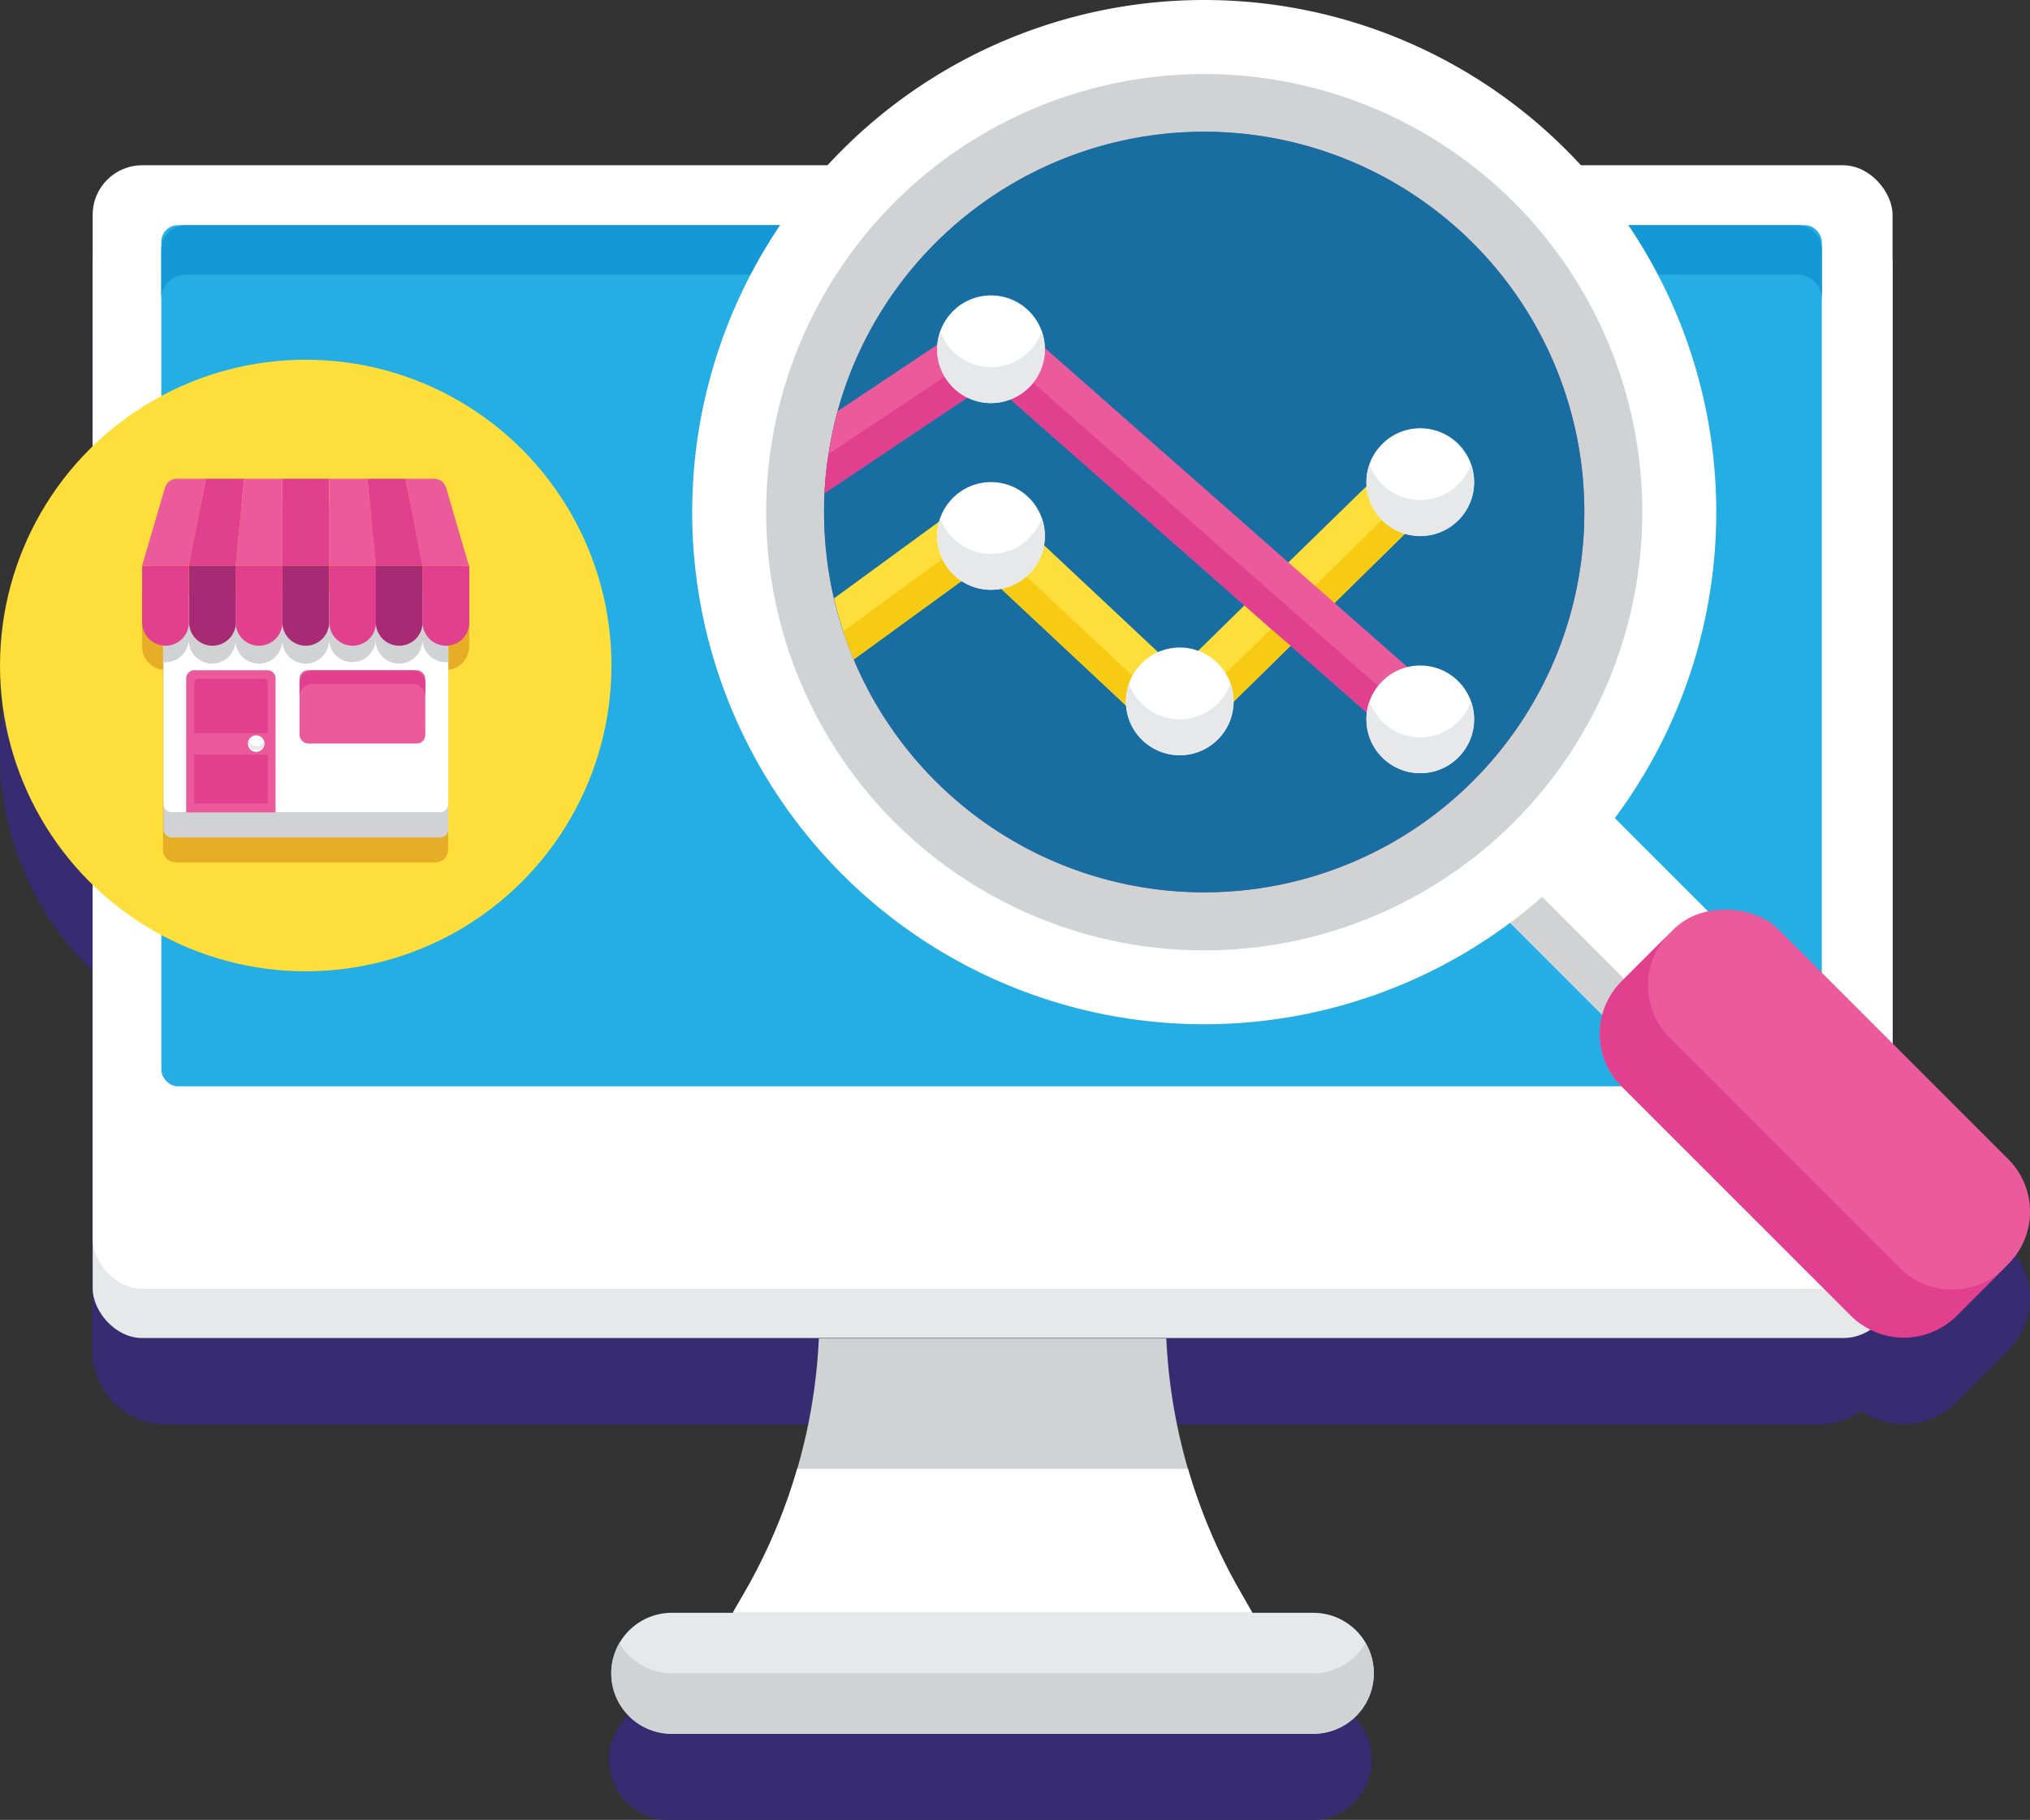 <svg id="Layer_1" data-name="Layer 1" xmlns="http://www.w3.org/2000/svg" viewBox="0 0 246.2 220.68"><rect x="0" y="0" width="246.2" height="220.68" fill="#333333" stroke="none"/><defs><style>.cls-1{fill:#372b72;}.cls-2{fill:#e7e8e9;}.cls-3{fill:#fff;}.cls-4{fill:#25aee4;}.cls-5{fill:#1599d6;}.cls-6{fill:#d1d2d4;}.cls-7{fill:#eb5b9c;}.cls-8{fill:#e1408f;}.cls-9{fill:#186ea1;}.cls-10{fill:#fede3a;}.cls-11{fill:#f7cb13;}.cls-12{fill:#e7ad26;}.cls-13{fill:#e23f8f;}.cls-14{fill:#a82a74;}</style></defs><path class="cls-1" d="M245.8,166.72l-14-14V55.14a9,9,0,0,0-8.95-9H194a62.06,62.06,0,0,0-91.36,0H22.42a9,9,0,0,0-9,9V80.26a37.06,37.06,0,0,0,0,53.17v46a9,9,0,0,0,9,9h79.12a67.73,67.73,0,0,1-9.13,31.06l-1.31,2.25H83.71a7.34,7.34,0,1,0,0,14.67h77.81a7.34,7.34,0,0,0,0-14.67h-7.39l-1.31-2.25a67.75,67.75,0,0,1-9.14-31.06h79.13a8.88,8.88,0,0,0,5.15-1.65,9,9,0,0,0,11.49-1l6.35-6.34A9,9,0,0,0,245.8,166.72ZM148.28,42.14a45.85,45.85,0,0,1,18.89,4H129.39A45.85,45.85,0,0,1,148.28,42.14Z" transform="translate(-2.23 -15.7)"/><rect class="cls-2" x="11.24" y="26.01" width="218.29" height="136.24" rx="6"/><rect class="cls-3" x="11.24" y="20.04" width="218.29" height="136.24" rx="6"/><rect class="cls-4" x="19.57" y="27.31" width="201.38" height="104.42" rx="2"/><path class="cls-5" d="M220.2,43H24.78a3,3,0,0,0-3,3v6a3,3,0,0,1,3-3H220.2a3,3,0,0,1,3,3V46A3,3,0,0,0,220.2,43Z" transform="translate(-2.23 -15.7)"/><path class="cls-6" d="M154.13,211.27h-63L92.41,209A67.74,67.74,0,0,0,101.54,178h42.14A67.75,67.75,0,0,0,152.82,209Z" transform="translate(-2.23 -15.7)"/><path class="cls-2" d="M161.52,225.94H83.71a7.34,7.34,0,0,1-7.34-7.34h0a7.34,7.34,0,0,1,7.34-7.33h77.81a7.33,7.33,0,0,1,7.33,7.33h0A7.34,7.34,0,0,1,161.52,225.94Z" transform="translate(-2.23 -15.7)"/><path class="cls-6" d="M161.52,218.6H83.71a7.31,7.31,0,0,1-6.35-3.66,7.21,7.21,0,0,0-1,3.66,7.34,7.34,0,0,0,7.34,7.34h77.81a7.34,7.34,0,0,0,7.33-7.34,7.21,7.21,0,0,0-1-3.66A7.33,7.33,0,0,1,161.52,218.6Z" transform="translate(-2.23 -15.7)"/><path class="cls-3" d="M92.41,209l-1.31,2.25h63L152.82,209a67.89,67.89,0,0,1-6.51-15.19H98.91A67.4,67.4,0,0,1,92.41,209Z" transform="translate(-2.23 -15.7)"/><rect class="cls-3" x="186.11" y="111.06" width="17.95" height="27.11" transform="translate(-33.2 158.74) rotate(-45)"/><rect class="cls-6" x="188.02" y="115.65" width="4.96" height="27.11" transform="translate(-37.8 156.84) rotate(-45)"/><rect class="cls-7" x="208.87" y="123.15" width="26.93" height="57.4" rx="8.98" transform="translate(-44.48 185.99) rotate(-45)"/><path class="cls-8" d="M232.63,169.45l-27.9-27.89a9,9,0,0,1,0-12.7l.51-.5,0,0-6.35,6.34a9,9,0,0,0,0,12.7l27.9,27.89a9,9,0,0,0,12.69,0l5.85-5.84A9,9,0,0,1,232.63,169.45Z" transform="translate(-2.23 -15.7)"/><path class="cls-3" d="M148.28,15.7a62.1,62.1,0,1,0,62.1,62.1A62.1,62.1,0,0,0,148.28,15.7Zm0,108.21A46.11,46.11,0,1,1,194.39,77.8,46.11,46.11,0,0,1,148.28,123.91Z" transform="translate(-2.23 -15.7)"/><path class="cls-6" d="M148.28,24.68A53.13,53.13,0,1,0,201.41,77.8,53.13,53.13,0,0,0,148.28,24.68Zm0,99.23A46.11,46.11,0,1,1,194.39,77.8,46.11,46.11,0,0,1,148.28,123.91Z" transform="translate(-2.23 -15.7)"/><circle class="cls-7" cx="146.05" cy="62.1" r="46.11"/><path class="cls-9" d="M194.38,77.81a46.11,46.11,0,0,1-88.62,17.85c-.47-1.11-.89-2.25-1.28-3.4-.43-1.31-.81-2.64-1.12-4a46.84,46.84,0,0,1-1.19-10.46c0-.78,0-1.55.06-2.31a41.25,41.25,0,0,1,.49-4.76,42.51,42.51,0,0,1,1.09-5.18,46.11,46.11,0,0,1,90.57,12.25Z" transform="translate(-2.23 -15.7)"/><path class="cls-10" d="M177.36,74.18a3.57,3.57,0,0,1-.38,1.66h0a3,3,0,0,1-.7,1l-3.67,3.6-8.53,8.38-2.91,2.85L158.76,94l-6.92,6.79-4.13,4a3.68,3.68,0,0,1-5.1.05l-3.81-3.58L123.66,87.1,121,84.58l-2.15,1.57-13.07,9.51c-.47-1.11-.89-2.25-1.28-3.4-.43-1.31-.81-2.64-1.12-4l12.77-9.33h0l.23-.15,2.68-2a3.7,3.7,0,0,1,4.73.28l3.66,3.43,1.41,1.33,13.79,12.93,2.43,2.29,2.49-2.45,5.64-5.53,2.39-2.33,2.9-2.85L168,74.62l1.13-1.12,2-2a3.7,3.7,0,0,1,5.22.06,2.61,2.61,0,0,1,.34.42,3.94,3.94,0,0,1,.32.51,3.33,3.33,0,0,1,.16.4c0,.08.06.14.08.21a.23.23,0,0,1,0,.07,3,3,0,0,1,.09.41A3.43,3.43,0,0,1,177.36,74.18Z" transform="translate(-2.23 -15.7)"/><path class="cls-11" d="M177.36,74.18a3.57,3.57,0,0,1-.38,1.66h0a3,3,0,0,1-.7,1l-3.67,3.6-8.53,8.38-2.91,2.85L158.76,94l-6.92,6.79-4.13,4a3.68,3.68,0,0,1-5.1.05l-3.81-3.58L123.66,87.1,121,84.58l-2.15,1.57-13.07,9.51c-.47-1.11-.89-2.25-1.28-3.4l12-8.77,2.32-1.7L121,80.24l2.67,2.51,3.06,2.88,12.84,12,3.06,2.88a3.68,3.68,0,0,0,5.1-.06l3.18-3.11,5.55-5.43,2.37-2.35,2.91-2.85,8.13-8,2.77-2.72,3.64-3.58a3.47,3.47,0,0,0,.4-.46,3.94,3.94,0,0,1,.32.51,3.33,3.33,0,0,1,.16.4c0,.08.06.14.08.21a.23.23,0,0,1,0,.07,3,3,0,0,1,.09.41A3.43,3.43,0,0,1,177.36,74.18Z" transform="translate(-2.23 -15.7)"/><path class="cls-7" d="M177.36,102.21a3.68,3.68,0,0,1-.22,1.26,3.87,3.87,0,0,1-.69,1.14c-.07.09-.16.18-.23.26a3.71,3.71,0,0,1-5,.09L168,102.11,158.76,94l-2.32-2-3.24-2.85-28.39-25L122.42,62l-2.84,1.89L102.23,75.5a41.25,41.25,0,0,1,.49-4.76,42.51,42.51,0,0,1,1.09-5.18l12.11-8.07.84-.56,3.92-2.62a3.71,3.71,0,0,1,4.49.3L128,57.09l1,.85,29.53,26,3.23,2.83,2.34,2.06,8.86,7.79,3.21,2.82a3.71,3.71,0,0,1,.5.55,2.12,2.12,0,0,1,.24.37l.17.3a.67.67,0,0,0,.06.15,1.43,1.43,0,0,1,.09.27,2.48,2.48,0,0,1,.1.39c0,.12,0,.24.06.36S177.36,102.06,177.36,102.21Z" transform="translate(-2.23 -15.7)"/><path class="cls-8" d="M177.36,102.21a3.45,3.45,0,0,1-.22,1.26,3.87,3.87,0,0,1-.69,1.14c-.07.09-.16.18-.23.26a3.71,3.71,0,0,1-5,.09L168,102.11,158.76,94l-2.32-2-3.24-2.85-28.39-25L122.42,62l-2.84,1.89L102.23,75.5a41.25,41.25,0,0,1,.49-4.76l14.08-9.38,2.7-1.81h0l2.9-1.95,2.45,2.14,2.67,2.36,28.05,24.66,3.22,2.83,2.34,2.06,8.22,7.22,1.88,1.66a3.69,3.69,0,0,0,5.2-.35l.18-.22a2.12,2.12,0,0,1,.24.37l.17.3a.67.67,0,0,0,.06.15,1.43,1.43,0,0,1,.09.27,2.48,2.48,0,0,1,.1.39c0,.12,0,.24.06.36S177.36,102.06,177.36,102.21Z" transform="translate(-2.23 -15.7)"/><circle class="cls-3" cx="120.19" cy="42.35" r="6.53"/><path class="cls-2" d="M122.42,60.23a6.54,6.54,0,0,1-6.16-4.36,6.53,6.53,0,1,0,12.32,0A6.53,6.53,0,0,1,122.42,60.23Z" transform="translate(-2.23 -15.7)"/><circle class="cls-3" cx="120.19" cy="64.99" r="6.53"/><path class="cls-2" d="M122.42,82.87a6.55,6.55,0,0,1-6.16-4.35,6.53,6.53,0,1,0,12.32,0A6.54,6.54,0,0,1,122.42,82.87Z" transform="translate(-2.23 -15.7)"/><circle class="cls-3" cx="143.08" cy="85.05" r="6.53"/><path class="cls-2" d="M145.31,102.93a6.55,6.55,0,0,1-6.16-4.35,6.53,6.53,0,1,0,12.32,0A6.54,6.54,0,0,1,145.31,102.93Z" transform="translate(-2.23 -15.7)"/><circle class="cls-3" cx="172.25" cy="87.23" r="6.53"/><path class="cls-2" d="M174.48,105.11a6.54,6.54,0,0,1-6.16-4.36,6.53,6.53,0,1,0,12.32,0A6.54,6.54,0,0,1,174.48,105.11Z" transform="translate(-2.23 -15.7)"/><circle class="cls-3" cx="172.25" cy="58.46" r="6.53"/><path class="cls-2" d="M174.48,76.34A6.54,6.54,0,0,1,168.32,72a6.61,6.61,0,0,0-.37,2.18,6.53,6.53,0,1,0,13.06,0,6.61,6.61,0,0,0-.37-2.18A6.54,6.54,0,0,1,174.48,76.34Z" transform="translate(-2.23 -15.7)"/><circle class="cls-10" cx="37.08" cy="80.7" r="37.08"/><path class="cls-12" d="M56.39,77.84a1.53,1.53,0,0,0-1.47-1.11H23.7a1.53,1.53,0,0,0-1.47,1.11l-2.76,9.43v6.84A2.83,2.83,0,0,0,22,96.92v21.81a1.54,1.54,0,0,0,1.54,1.54h31.5a1.54,1.54,0,0,0,1.54-1.54V96.92a2.83,2.83,0,0,0,2.55-2.81V87.27Z" transform="translate(-2.23 -15.7)"/><path class="cls-6" d="M19.79,75.08H54.37a0,0,0,0,1,0,0v25.47a1,1,0,0,1-1,1H20.83a1,1,0,0,1-1-1V75.08A0,0,0,0,1,19.79,75.08Z"/><path class="cls-3" d="M19.79,72H54.37a0,0,0,0,1,0,0V97.48a1,1,0,0,1-1,1H20.83a1,1,0,0,1-1-1V72A0,0,0,0,1,19.79,72Z"/><path class="cls-6" d="M22,96l.29,0a2.84,2.84,0,0,0,2.83-2.84,2.84,2.84,0,1,0,5.67,0,2.84,2.84,0,1,0,5.67,0,2.84,2.84,0,1,0,5.67,0,2.83,2.83,0,1,0,5.66,0,2.84,2.84,0,1,0,5.67,0A2.84,2.84,0,0,0,56.32,96l.28,0V87.71H22Z" transform="translate(-2.23 -15.7)"/><path class="cls-13" d="M22.31,94h0a2.84,2.84,0,0,1-2.84-2.83V84.29h5.67v6.84A2.83,2.83,0,0,1,22.31,94Z" transform="translate(-2.23 -15.7)"/><path class="cls-14" d="M28,94h0a2.83,2.83,0,0,1-2.83-2.83V84.29h5.67v6.84A2.84,2.84,0,0,1,28,94Z" transform="translate(-2.23 -15.7)"/><path class="cls-13" d="M33.64,94h0a2.83,2.83,0,0,1-2.83-2.83V84.29h5.67v6.84A2.84,2.84,0,0,1,33.64,94Z" transform="translate(-2.23 -15.7)"/><path class="cls-14" d="M39.31,94h0a2.83,2.83,0,0,1-2.83-2.83V84.29h5.67v6.84A2.84,2.84,0,0,1,39.31,94Z" transform="translate(-2.23 -15.7)"/><path class="cls-13" d="M45,94h0a2.83,2.83,0,0,1-2.83-2.83V84.29h5.66v6.84A2.83,2.83,0,0,1,45,94Z" transform="translate(-2.23 -15.7)"/><path class="cls-14" d="M50.65,94h0a2.84,2.84,0,0,1-2.84-2.83V84.29h5.67v6.84A2.83,2.83,0,0,1,50.65,94Z" transform="translate(-2.23 -15.7)"/><path class="cls-13" d="M56.32,94h0a2.84,2.84,0,0,1-2.84-2.83V84.29h5.67v6.84A2.83,2.83,0,0,1,56.32,94Z" transform="translate(-2.23 -15.7)"/><path class="cls-7" d="M27.19,73.75H23.7a1.53,1.53,0,0,0-1.47,1.11l-2.76,9.43h5.67Z" transform="translate(-2.23 -15.7)"/><polygon class="cls-8" points="29.61 58.05 24.97 58.05 22.91 68.58 28.58 68.58 29.61 58.05"/><polygon class="cls-7" points="34.25 58.05 29.61 58.05 28.58 68.58 34.25 68.58 34.25 58.05"/><rect class="cls-8" x="34.25" y="58.05" width="5.67" height="10.54"/><polygon class="cls-7" points="44.56 58.05 39.92 58.05 39.92 68.58 45.59 68.58 44.56 58.05"/><polygon class="cls-8" points="49.2 58.05 44.56 58.05 45.59 68.58 51.25 68.58 49.2 58.05"/><path class="cls-7" d="M54.92,73.75H51.43l2,10.54h5.67l-2.76-9.43A1.53,1.53,0,0,0,54.92,73.75Z" transform="translate(-2.23 -15.7)"/><path class="cls-7" d="M23.61,81.27h8.81a1,1,0,0,1,1,1V98.51a0,0,0,0,1,0,0H22.58a0,0,0,0,1,0,0V82.3A1,1,0,0,1,23.61,81.27Z"/><path class="cls-13" d="M24,82.3h8a.47.47,0,0,1,.47.47V97.45a0,0,0,0,1,0,0H23.56a0,0,0,0,1,0,0V82.77A.47.47,0,0,1,24,82.3Z"/><rect class="cls-7" x="36.33" y="81.27" width="15.25" height="8.89" rx="1.03"/><path class="cls-13" d="M52.27,97H40.1a1.54,1.54,0,0,0-1.54,1.54v1.64a1.54,1.54,0,0,1,1.54-1.54H52.27a1.54,1.54,0,0,1,1.54,1.54V98.51A1.54,1.54,0,0,0,52.27,97Z" transform="translate(-2.23 -15.7)"/><rect class="cls-7" x="23.56" y="88.9" width="8.91" height="2.6"/><path class="cls-3" d="M34.3,105.87a1,1,0,1,1-1-1A1,1,0,0,1,34.3,105.87Z" transform="translate(-2.23 -15.7)"/><path class="cls-2" d="M33.33,106.22a1,1,0,0,1-.91-.66,1.07,1.07,0,0,0-.06.31,1,1,0,0,0,1.94,0,.82.82,0,0,0-.07-.31A1,1,0,0,1,33.33,106.22Z" transform="translate(-2.23 -15.7)"/></svg>